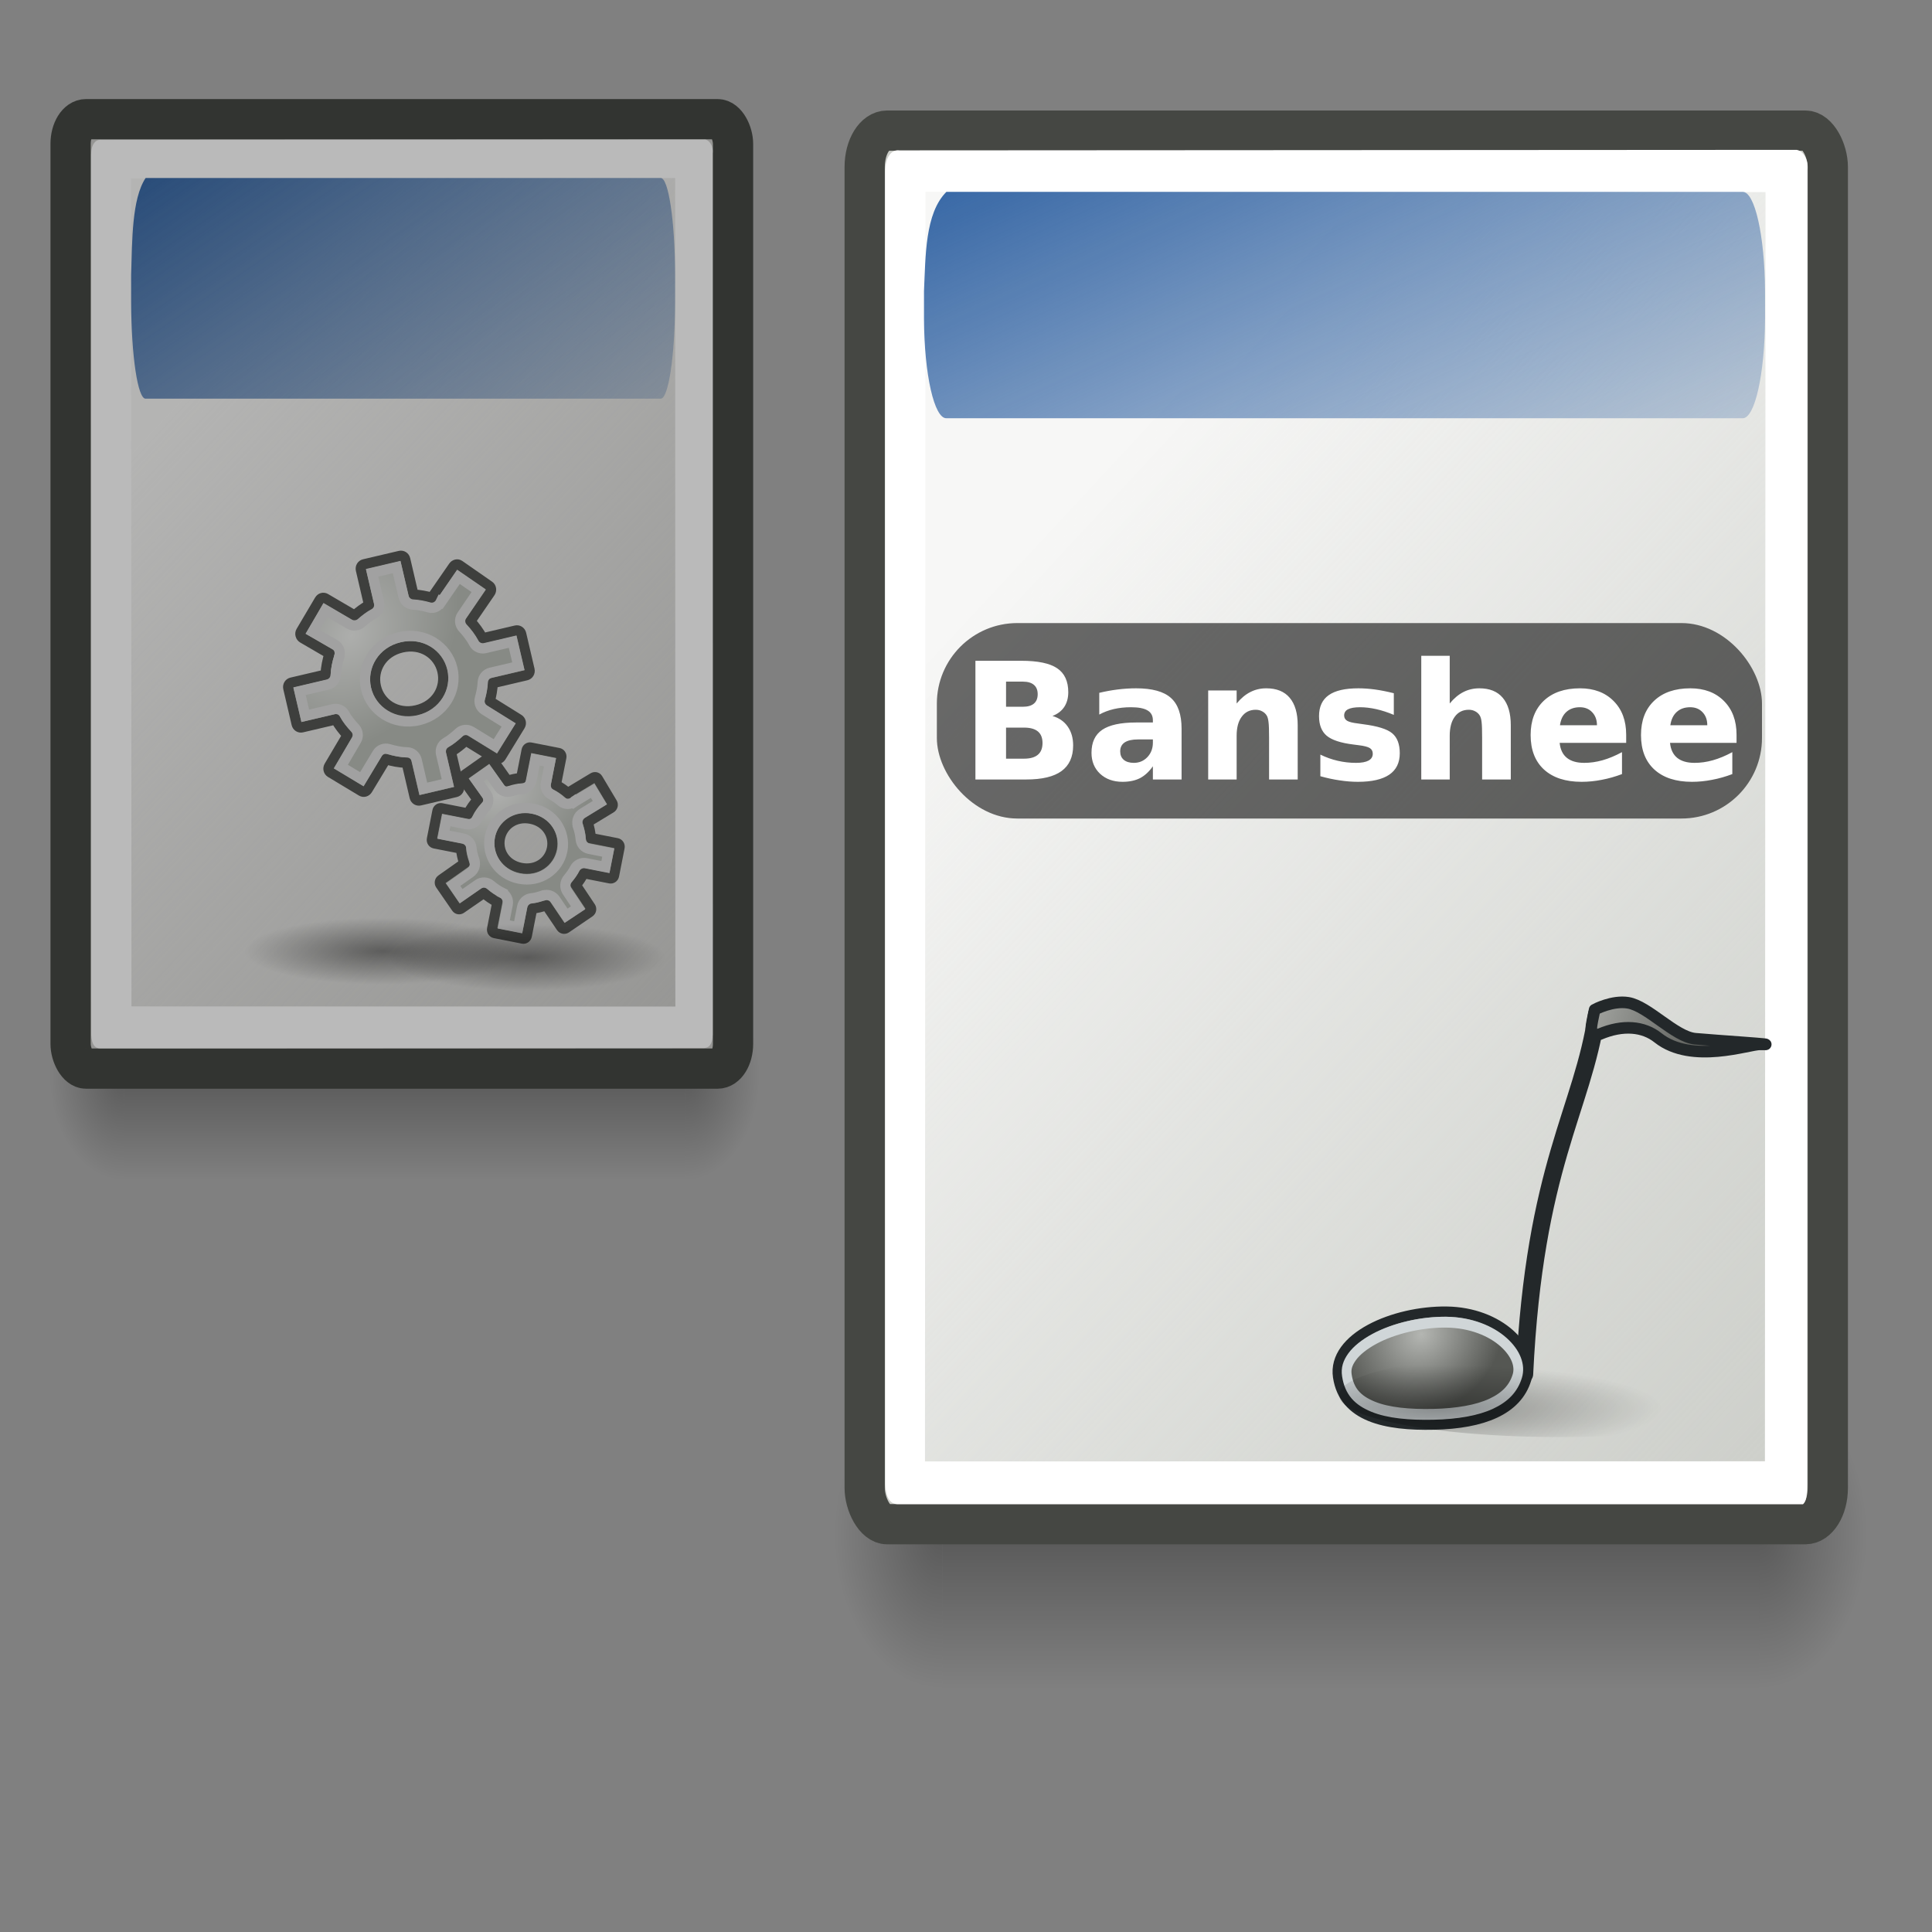 <?xml version="1.0" encoding="UTF-8" standalone="no"?>
<!-- Created with Inkscape (http://www.inkscape.org/) -->
<svg
   xmlns:dc="http://purl.org/dc/elements/1.1/"
   xmlns:cc="http://web.resource.org/cc/"
   xmlns:rdf="http://www.w3.org/1999/02/22-rdf-syntax-ns#"
   xmlns:svg="http://www.w3.org/2000/svg"
   xmlns="http://www.w3.org/2000/svg"
   xmlns:xlink="http://www.w3.org/1999/xlink"
   xmlns:sodipodi="http://sodipodi.sourceforge.net/DTD/sodipodi-0.dtd"
   xmlns:inkscape="http://www.inkscape.org/namespaces/inkscape"
   sodipodi:docname="plugin-scaleaddon.svg"
   sodipodi:docbase="/home/patrick/Projects/Beryl/svn/beryl/trunk/beryl-settings/images"
   inkscape:version="0.45+devel"
   sodipodi:version="0.32"
   id="svg7631"
   height="48px"
   width="48px"
   inkscape:output_extension="org.inkscape.output.svg.inkscape">
  <rect width="100%" height="100%" fill="#808080" stroke="none"/>
  <sodipodi:namedview
     inkscape:guide-bbox="true"
     showguides="true"
     fill="#555753"
     inkscape:window-y="44"
     inkscape:window-x="203"
     inkscape:window-height="731"
     inkscape:window-width="906"
     inkscape:showpageshadow="false"
     inkscape:document-units="px"
     inkscape:grid-bbox="true"
     showgrid="false"
     inkscape:current-layer="layer1"
     inkscape:cy="29.427782"
     inkscape:cx="31.555891"
     inkscape:zoom="1"
     inkscape:pageshadow="2"
     inkscape:pageopacity="0.0"
     borderopacity="0.204"
     bordercolor="#666666"
     pagecolor="#ffffff"
     id="base" />
  <defs
     id="defs3">
    <linearGradient
       inkscape:collect="always"
       id="linearGradient5572">
      <stop
         offset="0"
         id="stop5574"
         style="stop-color:#000000;stop-opacity:1;" />
      <stop
         offset="1"
         id="stop5576"
         style="stop-color:#000000;stop-opacity:0;" />
    </linearGradient>
    <radialGradient
       id="radialGradient54733"
       gradientTransform="matrix(-1.958,-9.2540676e-8,-1.2888861e-7,1.457,110.018,62.738)"
       r="2.172"
       cy="-12.203"
       gradientUnits="userSpaceOnUse"
       xlink:href="#linearGradient51765"
       cx="51.438"
       fy="-12.203"
       fx="51.438" />
    <radialGradient
       id="radialGradient54731"
       gradientTransform="matrix(1.958,-8.146468e-7,6.6614241e-7,1.457,-59.018,62.738)"
       r="2.172"
       cy="-12.203"
       gradientUnits="userSpaceOnUse"
       xlink:href="#linearGradient51765"
       cx="51.438"
       fy="-12.203"
       fx="51.438" />
    <linearGradient
       id="linearGradient54729"
       y2="-5.563"
       x2="32.085"
       gradientTransform="matrix(0.979,0,0,0.715,-8.501,52.113)"
       y1="-14.402"
       gradientUnits="userSpaceOnUse"
       xlink:href="#linearGradient47870"
       x1="32.085" />
    <linearGradient
       id="linearGradient13816">
      <stop
         offset="0"
         id="stop13818"
         style="stop-color:#f7f7f6;stop-opacity:1" />
      <stop
         offset="1"
         id="stop13820"
         style="stop-color:#eff0ee;stop-opacity:0" />
    </linearGradient>
    <linearGradient
       id="linearGradient47870">
      <stop
         offset="0"
         id="stop47872"
         style="stop-color:#000000;stop-opacity:0" />
      <stop
         offset="0.5"
         id="stop47878"
         style="stop-color:#000000;stop-opacity:1" />
      <stop
         offset="1"
         id="stop47874"
         style="stop-color:#000000;stop-opacity:0" />
    </linearGradient>
    <linearGradient
       id="linearGradient51765">
      <stop
         offset="0"
         id="stop51767"
         style="stop-color:#000000;stop-opacity:1" />
      <stop
         offset="1"
         id="stop51769"
         style="stop-color:#000000;stop-opacity:0" />
    </linearGradient>
    <linearGradient
       id="linearGradient12914">
      <stop
         offset="0"
         id="stop12916"
         style="stop-color:#3465a4;stop-opacity:1" />
      <stop
         offset="1"
         id="stop12918"
         style="stop-color:#3465a4;stop-opacity:0" />
    </linearGradient>
    <linearGradient
       inkscape:collect="always"
       id="linearGradient2374"
       x1="32.085"
       y1="-14.402"
       gradientTransform="matrix(0.979,0,0,0.715,-8.501,52.113)"
       x2="32.085"
       gradientUnits="userSpaceOnUse"
       xlink:href="#linearGradient47870"
       y2="-5.563" />
    <radialGradient
       inkscape:collect="always"
       id="radialGradient2376"
       r="2.172"
       gradientTransform="matrix(1.958,-8.146468e-7,6.6614241e-7,1.457,-59.018,62.738)"
       cx="51.438"
       cy="-12.203"
       gradientUnits="userSpaceOnUse"
       xlink:href="#linearGradient51765"
       fy="-12.203"
       fx="51.438" />
    <radialGradient
       inkscape:collect="always"
       id="radialGradient2378"
       r="2.172"
       gradientTransform="matrix(-1.958,-9.2540676e-8,-1.2888861e-7,1.457,110.018,62.738)"
       cx="51.438"
       cy="-12.203"
       gradientUnits="userSpaceOnUse"
       xlink:href="#linearGradient51765"
       fy="-12.203"
       fx="51.438" />
    <linearGradient
       inkscape:collect="always"
       id="linearGradient2385"
       x1="12.839"
       y1="1.432"
       gradientTransform="matrix(0.54,0,0,0.69,20.238,1.501)"
       x2="22.453"
       gradientUnits="userSpaceOnUse"
       xlink:href="#linearGradient12914"
       y2="28.53" />
    <linearGradient
       inkscape:collect="always"
       id="linearGradient2389"
       x1="28.28"
       y1="15.029"
       gradientTransform="matrix(0.624,0,0,1.521,18.932,-21.363)"
       x2="38.88"
       gradientUnits="userSpaceOnUse"
       xlink:href="#linearGradient13816"
       y2="39.041" />
    <linearGradient
       inkscape:collect="always"
       id="linearGradient2397"
       x1="12.839"
       y1="1.432"
       gradientTransform="matrix(0.349,0,0,0.673,1.5,1.238)"
       x2="22.453"
       gradientUnits="userSpaceOnUse"
       xlink:href="#linearGradient12914"
       y2="28.53" />
    <linearGradient
       inkscape:collect="always"
       id="linearGradient2401"
       x1="28.28"
       y1="15.029"
       gradientTransform="matrix(0.429,0,0,1.036,-1.2709648e-3,-13.804)"
       x2="38.88"
       gradientUnits="userSpaceOnUse"
       xlink:href="#linearGradient13816"
       y2="39.041" />
    <linearGradient
       id="linearGradient8440">
      <stop
         offset="0"
         id="stop8442"
         style="stop-color:#edeeec;stop-opacity:1;" />
      <stop
         offset="1"
         id="stop8444"
         style="stop-color:#babdb6;stop-opacity:1;" />
    </linearGradient>
    <linearGradient
       id="linearGradient11931">
      <stop
         offset="0"
         id="stop11933"
         style="stop-color:#b4b6b2;stop-opacity:1;" />
      <stop
         offset="1"
         id="stop11935"
         style="stop-color:#555753;stop-opacity:1;" />
    </linearGradient>
    <linearGradient
       id="linearGradient16809">
      <stop
         offset="0"
         id="stop16811"
         style="stop-color:#9ea09c;stop-opacity:1;" />
      <stop
         offset="1"
         id="stop16813"
         style="stop-color:#555753;stop-opacity:1;" />
    </linearGradient>
    <linearGradient
       inkscape:collect="always"
       id="linearGradient17794">
      <stop
         offset="0"
         id="stop17796"
         style="stop-color:#000000;stop-opacity:1;" />
      <stop
         offset="1"
         id="stop17798"
         style="stop-color:#000000;stop-opacity:0;" />
    </linearGradient>
    <radialGradient
       inkscape:collect="always"
       id="radialGradient5592"
       r="9.565"
       gradientTransform="matrix(-0.621,0.224,-0.168,-0.581,-15.262,58.912)"
       cx="-54.678"
       cy="22.291"
       gradientUnits="userSpaceOnUse"
       xlink:href="#linearGradient11931"
       fy="22.291"
       fx="-54.678" />
    <linearGradient
       inkscape:collect="always"
       id="linearGradient5594"
       x1="28.255"
       y1="9.274"
       x2="37.115"
       gradientUnits="userSpaceOnUse"
       xlink:href="#linearGradient16809"
       y2="12.056" />
    <radialGradient
       inkscape:collect="always"
       id="radialGradient5596"
       r="15.063"
       gradientTransform="matrix(1,0,0,0.365,0,-5.872)"
       cx="6.557"
       cy="-4.629"
       gradientUnits="userSpaceOnUse"
       xlink:href="#linearGradient17794"
       fy="-4.629"
       fx="6.557" />
    <radialGradient
       inkscape:collect="always"
       id="radialGradient5607"
       r="14.75"
       gradientTransform="matrix(0.513,0.375,-0.503,0.651,-11.644,-16.194)"
       cx="56.704"
       cy="10.241"
       gradientUnits="userSpaceOnUse"
       xlink:href="#linearGradient8440"
       fy="10.241"
       fx="56.704" />
    <radialGradient
       inkscape:collect="always"
       id="radialGradient5609"
       r="14.75"
       gradientTransform="matrix(0.24,0.425,-0.571,0.306,19.11,-0.338)"
       cx="56.704"
       cy="10.241"
       gradientUnits="userSpaceOnUse"
       xlink:href="#linearGradient8440"
       fy="10.241"
       fx="56.704" />
    <radialGradient
       inkscape:collect="always"
       id="radialGradient5611"
       r="2.594"
       gradientTransform="matrix(1,0,0,0.169,0,19.952)"
       cx="10.031"
       cy="24"
       gradientUnits="userSpaceOnUse"
       xlink:href="#linearGradient5572"
       fy="24"
       fx="10.031" />
    <radialGradient
       inkscape:collect="always"
       id="radialGradient5613"
       r="2.594"
       gradientTransform="matrix(1,0,0,0.169,0,19.952)"
       cx="10.031"
       cy="24"
       gradientUnits="userSpaceOnUse"
       xlink:href="#linearGradient5572"
       fy="24"
       fx="10.031" />
    <linearGradient
       inkscape:collect="always"
       id="linearGradient2401-865"
       y2="39.041"
       y1="15.029"
       gradientTransform="matrix(0.429,0,0,1.036,-1.2709648e-3,-13.804)"
       x2="38.88"
       gradientUnits="userSpaceOnUse"
       xlink:href="#linearGradient13816-920"
       x1="28.28" />
    <linearGradient
       id="linearGradient13816-920">
      <stop
         offset="0"
         id="stop2298"
         style="stop-color:#dededd;stop-opacity:1" />
      <stop
         offset="1"
         id="stop2300"
         style="stop-color:#d7d8d6;stop-opacity:0" />
    </linearGradient>
    <linearGradient
       id="linearGradient54729-544"
       x1="32.085"
       y1="-14.402"
       gradientTransform="matrix(0.979,0,0,0.715,-8.501,52.113)"
       x2="32.085"
       gradientUnits="userSpaceOnUse"
       xlink:href="#linearGradient47870-250"
       y2="-5.563" />
    <linearGradient
       id="linearGradient47870-250">
      <stop
         offset="0"
         id="stop2304"
         style="stop-color:#000000;stop-opacity:0" />
      <stop
         offset="0.5"
         id="stop2306"
         style="stop-color:#000000;stop-opacity:1" />
      <stop
         offset="1"
         id="stop2308"
         style="stop-color:#000000;stop-opacity:0" />
    </linearGradient>
    <radialGradient
       id="radialGradient54731-798"
       r="2.172"
       gradientTransform="matrix(1.958,-8.146468e-7,6.6614241e-7,1.457,-59.018,62.738)"
       cx="51.438"
       cy="-12.203"
       gradientUnits="userSpaceOnUse"
       xlink:href="#linearGradient51765-516"
       fy="-12.203"
       fx="51.438" />
    <linearGradient
       id="linearGradient51765-516">
      <stop
         offset="0"
         id="stop2312"
         style="stop-color:#000000;stop-opacity:1" />
      <stop
         offset="1"
         id="stop2314"
         style="stop-color:#000000;stop-opacity:0" />
    </linearGradient>
    <radialGradient
       id="radialGradient54733-835"
       r="2.172"
       gradientTransform="matrix(-1.958,-9.2540676e-8,-1.2888861e-7,1.457,110.018,62.738)"
       cx="51.438"
       cy="-12.203"
       gradientUnits="userSpaceOnUse"
       xlink:href="#linearGradient51765-367"
       fy="-12.203"
       fx="51.438" />
    <linearGradient
       id="linearGradient51765-367">
      <stop
         offset="0"
         id="stop2318"
         style="stop-color:#000000;stop-opacity:1" />
      <stop
         offset="1"
         id="stop2320"
         style="stop-color:#000000;stop-opacity:0" />
    </linearGradient>
    <radialGradient
       inkscape:collect="always"
       id="radialGradient5607-19"
       r="14.75"
       gradientTransform="matrix(0.513,0.375,-0.503,0.651,-11.644,-16.194)"
       cx="56.704"
       cy="10.241"
       gradientUnits="userSpaceOnUse"
       xlink:href="#linearGradient8440-769"
       fy="10.241"
       fx="56.704" />
    <linearGradient
       id="linearGradient8440-769">
      <stop
         offset="0"
         id="stop2324"
         style="stop-color:#d5d6d4;stop-opacity:1;" />
      <stop
         offset="1"
         id="stop2326"
         style="stop-color:#a7aaa4;stop-opacity:1;" />
    </linearGradient>
    <radialGradient
       inkscape:collect="always"
       id="radialGradient5609-194"
       r="14.75"
       gradientTransform="matrix(0.24,0.425,-0.571,0.306,19.11,-0.338)"
       cx="56.704"
       cy="10.241"
       gradientUnits="userSpaceOnUse"
       xlink:href="#linearGradient8440-541"
       fy="10.241"
       fx="56.704" />
    <linearGradient
       id="linearGradient8440-541">
      <stop
         offset="0"
         id="stop2330"
         style="stop-color:#d5d6d4;stop-opacity:1;" />
      <stop
         offset="1"
         id="stop2332"
         style="stop-color:#a7aaa4;stop-opacity:1;" />
    </linearGradient>
    <radialGradient
       inkscape:collect="always"
       id="radialGradient5611-836"
       r="2.594"
       gradientTransform="matrix(1,0,0,0.169,0,19.952)"
       cx="10.031"
       cy="24"
       gradientUnits="userSpaceOnUse"
       xlink:href="#linearGradient5572-471"
       fy="24"
       fx="10.031" />
    <linearGradient
       inkscape:collect="always"
       id="linearGradient5572-471">
      <stop
         offset="0"
         id="stop2336"
         style="stop-color:#000000;stop-opacity:1;" />
      <stop
         offset="1"
         id="stop2338"
         style="stop-color:#000000;stop-opacity:0;" />
    </linearGradient>
    <radialGradient
       inkscape:collect="always"
       id="radialGradient5613-684"
       r="2.594"
       gradientTransform="matrix(1,0,0,0.169,0,19.952)"
       cx="10.031"
       cy="24"
       gradientUnits="userSpaceOnUse"
       xlink:href="#linearGradient5572-350"
       fy="24"
       fx="10.031" />
    <linearGradient
       inkscape:collect="always"
       id="linearGradient5572-350">
      <stop
         offset="0"
         id="stop2342"
         style="stop-color:#000000;stop-opacity:1;" />
      <stop
         offset="1"
         id="stop2344"
         style="stop-color:#000000;stop-opacity:0;" />
    </linearGradient>
    <linearGradient
       inkscape:collect="always"
       id="linearGradient2397-902"
       y2="28.53"
       y1="1.432"
       gradientTransform="matrix(0.349,0,0,0.673,1.5,1.238)"
       x2="22.453"
       gradientUnits="userSpaceOnUse"
       xlink:href="#linearGradient12914-62"
       x1="12.839" />
    <linearGradient
       id="linearGradient12914-62">
      <stop
         offset="0"
         id="stop2348"
         style="stop-color:#2f5b94;stop-opacity:1" />
      <stop
         offset="1"
         id="stop2350"
         style="stop-color:#2f5b94;stop-opacity:0" />
    </linearGradient>
    <linearGradient
       id="linearGradient54729-544-734"
       y2="-5.563"
       y1="-14.402"
       gradientTransform="matrix(0.979,0,0,0.715,-8.501,52.113)"
       x2="32.085"
       gradientUnits="userSpaceOnUse"
       xlink:href="#linearGradient47870-250-147"
       x1="32.085" />
    <linearGradient
       id="linearGradient47870-250-147">
      <stop
         offset="0"
         id="stop2607"
         style="stop-color:#000000;stop-opacity:0" />
      <stop
         offset="0.5"
         id="stop2609"
         style="stop-color:#000000;stop-opacity:1" />
      <stop
         offset="1"
         id="stop2611"
         style="stop-color:#000000;stop-opacity:0" />
    </linearGradient>
    <radialGradient
       id="radialGradient54731-798-818"
       r="2.172"
       gradientTransform="matrix(1.958,-8.146468e-7,6.6614241e-7,1.457,-59.018,62.738)"
       cx="51.438"
       cy="-12.203"
       gradientUnits="userSpaceOnUse"
       xlink:href="#linearGradient51765-516-183"
       fy="-12.203"
       fx="51.438" />
    <linearGradient
       id="linearGradient51765-516-183">
      <stop
         offset="0"
         id="stop2615"
         style="stop-color:#000000;stop-opacity:1" />
      <stop
         offset="1"
         id="stop2617"
         style="stop-color:#000000;stop-opacity:0" />
    </linearGradient>
    <radialGradient
       id="radialGradient54733-835-634"
       r="2.172"
       gradientTransform="matrix(-1.958,-9.2540676e-8,-1.2888861e-7,1.457,110.018,62.738)"
       cx="51.438"
       cy="-12.203"
       gradientUnits="userSpaceOnUse"
       xlink:href="#linearGradient51765-367-806"
       fy="-12.203"
       fx="51.438" />
    <linearGradient
       id="linearGradient51765-367-806">
      <stop
         offset="0"
         id="stop2621"
         style="stop-color:#000000;stop-opacity:1" />
      <stop
         offset="1"
         id="stop2623"
         style="stop-color:#000000;stop-opacity:0" />
    </linearGradient>
    <linearGradient
       inkscape:collect="always"
       id="linearGradient2401-865-199"
       x1="28.28"
       y1="15.029"
       gradientTransform="matrix(0.429,0,0,1.036,-1.2709648e-3,-13.804)"
       x2="38.88"
       gradientUnits="userSpaceOnUse"
       xlink:href="#linearGradient13816-920-702"
       y2="39.041" />
    <linearGradient
       id="linearGradient13816-920-702">
      <stop
         offset="0"
         id="stop2627"
         style="stop-color:#c8c8c7;stop-opacity:1" />
      <stop
         offset="1"
         id="stop2629"
         style="stop-color:#c2c2c1;stop-opacity:0" />
    </linearGradient>
    <linearGradient
       inkscape:collect="always"
       id="linearGradient2397-902-579"
       x1="12.839"
       y1="1.432"
       gradientTransform="matrix(0.349,0,0,0.673,1.5,1.238)"
       x2="22.453"
       gradientUnits="userSpaceOnUse"
       xlink:href="#linearGradient12914-62-402"
       y2="28.53" />
    <linearGradient
       id="linearGradient12914-62-402">
      <stop
         offset="0"
         id="stop2633"
         style="stop-color:#2a5285;stop-opacity:1" />
      <stop
         offset="1"
         id="stop2635"
         style="stop-color:#2a5285;stop-opacity:0" />
    </linearGradient>
    <radialGradient
       inkscape:collect="always"
       id="radialGradient5607-19-145"
       r="14.75"
       gradientTransform="matrix(0.513,0.375,-0.503,0.651,-11.644,-16.194)"
       cx="56.704"
       cy="10.241"
       gradientUnits="userSpaceOnUse"
       xlink:href="#linearGradient8440-769-549"
       fy="10.241"
       fx="56.704" />
    <linearGradient
       id="linearGradient8440-769-549">
      <stop
         offset="0"
         id="stop2639"
         style="stop-color:#c0c1bf;stop-opacity:1;" />
      <stop
         offset="1"
         id="stop2641"
         style="stop-color:#969994;stop-opacity:1;" />
    </linearGradient>
    <radialGradient
       inkscape:collect="always"
       id="radialGradient5609-194-263"
       r="14.75"
       gradientTransform="matrix(0.24,0.425,-0.571,0.306,19.11,-0.338)"
       cx="56.704"
       cy="10.241"
       gradientUnits="userSpaceOnUse"
       xlink:href="#linearGradient8440-541-153"
       fy="10.241"
       fx="56.704" />
    <linearGradient
       id="linearGradient8440-541-153">
      <stop
         offset="0"
         id="stop2645"
         style="stop-color:#c0c1bf;stop-opacity:1;" />
      <stop
         offset="1"
         id="stop2647"
         style="stop-color:#969994;stop-opacity:1;" />
    </linearGradient>
    <radialGradient
       inkscape:collect="always"
       id="radialGradient5611-836-88"
       r="2.594"
       gradientTransform="matrix(1,0,0,0.169,0,19.952)"
       cx="10.031"
       cy="24"
       gradientUnits="userSpaceOnUse"
       xlink:href="#linearGradient5572-471-119"
       fy="24"
       fx="10.031" />
    <linearGradient
       inkscape:collect="always"
       id="linearGradient5572-471-119">
      <stop
         offset="0"
         id="stop2651"
         style="stop-color:#000000;stop-opacity:1;" />
      <stop
         offset="1"
         id="stop2653"
         style="stop-color:#000000;stop-opacity:0;" />
    </linearGradient>
    <radialGradient
       inkscape:collect="always"
       id="radialGradient5613-684-814"
       r="2.594"
       gradientTransform="matrix(1,0,0,0.169,0,19.952)"
       cx="10.031"
       cy="24"
       gradientUnits="userSpaceOnUse"
       xlink:href="#linearGradient5572-350-387"
       fy="24"
       fx="10.031" />
    <linearGradient
       inkscape:collect="always"
       id="linearGradient5572-350-387">
      <stop
         offset="0"
         id="stop2657"
         style="stop-color:#000000;stop-opacity:1;" />
      <stop
         offset="1"
         id="stop2659"
         style="stop-color:#000000;stop-opacity:0;" />
    </linearGradient>
    <linearGradient
       id="linearGradient54729-544-734-0"
       x1="32.085"
       y1="-14.402"
       gradientTransform="matrix(0.979,0,0,0.715,-8.501,52.113)"
       x2="32.085"
       gradientUnits="userSpaceOnUse"
       xlink:href="#linearGradient47870-250-147-941"
       y2="-5.563" />
    <linearGradient
       id="linearGradient47870-250-147-941">
      <stop
         offset="0"
         id="stop2973"
         style="stop-color:#000000;stop-opacity:0" />
      <stop
         offset="0.5"
         id="stop2975"
         style="stop-color:#000000;stop-opacity:1" />
      <stop
         offset="1"
         id="stop2977"
         style="stop-color:#000000;stop-opacity:0" />
    </linearGradient>
    <radialGradient
       id="radialGradient54731-798-818-707"
       r="2.172"
       gradientTransform="matrix(1.958,-8.146468e-7,6.6614241e-7,1.457,-59.018,62.738)"
       cx="51.438"
       cy="-12.203"
       gradientUnits="userSpaceOnUse"
       xlink:href="#linearGradient51765-516-183-833"
       fy="-12.203"
       fx="51.438" />
    <linearGradient
       id="linearGradient51765-516-183-833">
      <stop
         offset="0"
         id="stop2981"
         style="stop-color:#000000;stop-opacity:1" />
      <stop
         offset="1"
         id="stop2983"
         style="stop-color:#000000;stop-opacity:0" />
    </linearGradient>
    <radialGradient
       id="radialGradient54733-835-634-659"
       r="2.172"
       gradientTransform="matrix(-1.958,-9.2540676e-8,-1.2888861e-7,1.457,110.018,62.738)"
       cx="51.438"
       cy="-12.203"
       gradientUnits="userSpaceOnUse"
       xlink:href="#linearGradient51765-367-806-272"
       fy="-12.203"
       fx="51.438" />
    <linearGradient
       id="linearGradient51765-367-806-272">
      <stop
         offset="0"
         id="stop2987"
         style="stop-color:#000000;stop-opacity:1" />
      <stop
         offset="1"
         id="stop2989"
         style="stop-color:#000000;stop-opacity:0" />
    </linearGradient>
    <linearGradient
       inkscape:collect="always"
       id="linearGradient2401-865-199-338"
       y2="39.041"
       y1="15.029"
       gradientTransform="matrix(0.429,0,0,1.036,-1.2709648e-3,-13.804)"
       x2="38.88"
       gradientUnits="userSpaceOnUse"
       xlink:href="#linearGradient13816-920-702-605"
       x1="28.28" />
    <linearGradient
       id="linearGradient13816-920-702-605">
      <stop
         offset="0"
         id="stop2993"
         style="stop-color:#b4b4b3;stop-opacity:1" />
      <stop
         offset="1"
         id="stop2995"
         style="stop-color:#afafae;stop-opacity:0" />
    </linearGradient>
    <linearGradient
       inkscape:collect="always"
       id="linearGradient2397-902-579-219"
       y2="28.53"
       y1="1.432"
       gradientTransform="matrix(0.349,0,0,0.673,1.5,1.238)"
       x2="22.453"
       gradientUnits="userSpaceOnUse"
       xlink:href="#linearGradient12914-62-402-404"
       x1="12.839" />
    <linearGradient
       id="linearGradient12914-62-402-404">
      <stop
         offset="0"
         id="stop2999"
         style="stop-color:#264a78;stop-opacity:1" />
      <stop
         offset="1"
         id="stop3001"
         style="stop-color:#264a78;stop-opacity:0" />
    </linearGradient>
    <radialGradient
       inkscape:collect="always"
       id="radialGradient5607-19-145-191"
       r="14.75"
       gradientTransform="matrix(0.513,0.375,-0.503,0.651,-11.644,-16.194)"
       cx="56.704"
       cy="10.241"
       gradientUnits="userSpaceOnUse"
       xlink:href="#linearGradient8440-769-549-830"
       fy="10.241"
       fx="56.704" />
    <linearGradient
       id="linearGradient8440-769-549-830">
      <stop
         offset="0"
         id="stop3005"
         style="stop-color:#adaeac;stop-opacity:1;" />
      <stop
         offset="1"
         id="stop3007"
         style="stop-color:#878a85;stop-opacity:1;" />
    </linearGradient>
    <radialGradient
       inkscape:collect="always"
       id="radialGradient5609-194-263-145"
       r="14.75"
       gradientTransform="matrix(0.24,0.425,-0.571,0.306,19.11,-0.338)"
       cx="56.704"
       cy="10.241"
       gradientUnits="userSpaceOnUse"
       xlink:href="#linearGradient8440-541-153-420"
       fy="10.241"
       fx="56.704" />
    <linearGradient
       id="linearGradient8440-541-153-420">
      <stop
         offset="0"
         id="stop3011"
         style="stop-color:#adaeac;stop-opacity:1;" />
      <stop
         offset="1"
         id="stop3013"
         style="stop-color:#878a85;stop-opacity:1;" />
    </linearGradient>
    <radialGradient
       inkscape:collect="always"
       id="radialGradient5611-836-88-844"
       r="2.594"
       gradientTransform="matrix(1,0,0,0.169,0,19.952)"
       cx="10.031"
       cy="24"
       gradientUnits="userSpaceOnUse"
       xlink:href="#linearGradient5572-471-119-684"
       fy="24"
       fx="10.031" />
    <linearGradient
       inkscape:collect="always"
       id="linearGradient5572-471-119-684">
      <stop
         offset="0"
         id="stop3017"
         style="stop-color:#000000;stop-opacity:1;" />
      <stop
         offset="1"
         id="stop3019"
         style="stop-color:#000000;stop-opacity:0;" />
    </linearGradient>
    <radialGradient
       inkscape:collect="always"
       id="radialGradient5613-684-814-169"
       r="2.594"
       gradientTransform="matrix(1,0,0,0.169,0,19.952)"
       cx="10.031"
       cy="24"
       gradientUnits="userSpaceOnUse"
       xlink:href="#linearGradient5572-350-387-786"
       fy="24"
       fx="10.031" />
    <linearGradient
       inkscape:collect="always"
       id="linearGradient5572-350-387-786">
      <stop
         offset="0"
         id="stop3023"
         style="stop-color:#000000;stop-opacity:1;" />
      <stop
         offset="1"
         id="stop3025"
         style="stop-color:#000000;stop-opacity:0;" />
    </linearGradient>
  </defs>
  <g
     inkscape:groupmode="layer"
     id="layer1"
     inkscape:label="Layer 1">
    <g
       id="g2358"
       transform="matrix(0.627,0,0,1.207,17.569,-16.139)">
      <rect
         id="rect2360"
         x="9.322"
         y="41.809"
         width="32.357"
         height="6.323"
         style="opacity:0.3;fill:url(#linearGradient2374);fill-opacity:1;fill-rule:evenodd;stroke:none;stroke-width:1.024;stroke-linecap:butt;stroke-linejoin:miter;stroke-miterlimit:4;stroke-dasharray:none;stroke-dashoffset:0;stroke-opacity:1" />
      <path
         id="path2362"
         d="M 41.678,41.8 L 41.678,48.127 C 44.022,48.103 45.93,46.705 45.93,44.974 C 45.93,43.243 44.022,41.824 41.678,41.8 z"
         style="opacity:0.3;fill:url(#radialGradient2376);fill-opacity:1;fill-rule:evenodd;stroke:none;stroke-width:1.024;stroke-linecap:butt;stroke-linejoin:miter;stroke-miterlimit:4;stroke-dasharray:none;stroke-dashoffset:0;stroke-opacity:1" />
      <path
         id="path2364"
         d="M 9.322,41.8 L 9.322,48.127 C 6.978,48.103 5.07,46.705 5.07,44.974 C 5.07,43.243 6.978,41.824 9.322,41.8 z"
         style="opacity:0.3;fill:url(#radialGradient2378);fill-opacity:1;fill-rule:evenodd;stroke:none;stroke-width:1.024;stroke-linecap:butt;stroke-linejoin:miter;stroke-miterlimit:4;stroke-dasharray:none;stroke-dashoffset:0;stroke-opacity:1" />
    </g>
    <rect
       id="rect2366"
       x="21.483"
       y="3.245"
       width="23.928"
       height="34.623"
       ry="0.902"
       rx="0.557"
       style="fill:#cdcfca;fill-opacity:1;fill-rule:evenodd;stroke:#454743;stroke-width:1;stroke-linecap:butt;stroke-linejoin:miter;stroke-miterlimit:4;stroke-dasharray:none;stroke-dashoffset:0;stroke-opacity:1" />
    <rect
       id="rect2368"
       x="22.282"
       y="4.499"
       width="22.351"
       height="32.078"
       ry="0"
       style="fill:url(#linearGradient2389);fill-opacity:1;fill-rule:evenodd;stroke:none;stroke-width:1.3;stroke-linecap:butt;stroke-linejoin:round;stroke-miterlimit:4;stroke-dasharray:none;stroke-dashoffset:0;stroke-opacity:1" />
    <path
       id="path2370"
       d="M 21.991,4.273 L 21.994,36.878 C 22.013,37.253 22.138,37.374 22.316,37.371 L 44.791,37.371 C 44.876,37.291 44.891,37.209 44.897,36.867 L 44.905,4.227 C 44.94,3.915 44.751,3.712 44.607,3.723 L 22.345,3.736 C 22.162,3.71 21.992,3.882 21.991,4.273 z M 22.992,4.764 L 43.864,4.772 L 43.849,36.305 L 22.981,36.309 L 22.992,4.764 z"
       style="fill:#ffffff;fill-opacity:1;fill-rule:evenodd;stroke:none;stroke-width:1;stroke-linecap:butt;stroke-linejoin:miter;stroke-miterlimit:4;stroke-dashoffset:0;stroke-opacity:1"
       sodipodi:nodetypes="cccccccccccccc" />
    <path
       id="path2372"
       d="M 22.956,7.232 L 22.956,7.926 C 22.963,9.303 23.211,10.4 23.513,10.391 L 43.295,10.391 C 43.597,10.4 43.844,9.303 43.852,7.926 L 43.852,7.232 C 43.844,5.855 43.597,4.758 43.295,4.767 L 23.513,4.767 C 22.979,5.299 22.997,6.368 22.956,7.232 z"
       style="fill:url(#linearGradient2385);fill-opacity:1;fill-rule:evenodd;stroke:none;stroke-width:2.049;stroke-linecap:round;stroke-linejoin:round;stroke-miterlimit:4;stroke-dasharray:none;stroke-dashoffset:0;stroke-opacity:1" />
    <g
       transform="translate(1.679,1.061)"
       id="g5584">
      <g
         id="g16817"
         transform="matrix(0.329,0,0,0.329,28.715,21.002)">
        <path
           id="path4160"
           d="M 22.874,37.088 C 22.164,39.417 19.595,40.436 15.92,40.52 C 12.244,40.603 9.12,39.938 8.664,36.92 C 8.215,33.949 12.89,31.937 16.86,31.988 C 20.829,32.04 23.58,34.771 22.874,37.088 z"
           style="fill:url(#radialGradient5592);fill-opacity:1;fill-rule:evenodd;stroke:#23282a;stroke-width:0.775;stroke-linecap:butt;stroke-linejoin:miter;stroke-miterlimit:4;stroke-dashoffset:0;stroke-opacity:1"
           sodipodi:nodetypes="czzzz" />
        <path
           id="path6102"
           d="M 28.198,9.524 C 27.106,16.865 23.502,20.919 22.74,36.709"
           style="fill:none;fill-rule:evenodd;stroke:#23282a;stroke-width:1.313;stroke-linecap:round;stroke-linejoin:round;stroke-miterlimit:4;stroke-dasharray:none;stroke-opacity:1"
           sodipodi:nodetypes="cc" />
        <path
           d="M 28.039,9.187 C 28.084,9.157 29.383,8.476 30.558,8.665 C 32.064,8.906 34.088,11.234 35.63,11.38 C 37.018,11.511 42.527,11.864 40.526,11.806 C 39.711,11.782 35.374,13.341 32.821,11.308 C 31.736,10.445 30.184,10.284 28.416,11.037 C 27.463,11.286 27.816,10.342 28.039,9.187 z"
           id="path9014"
           style="fill:url(#linearGradient5594);fill-opacity:1;fill-rule:evenodd;stroke:#23282a;stroke-width:0.876;stroke-linejoin:round;stroke-miterlimit:4;stroke-dasharray:none;stroke-opacity:1"
           sodipodi:nodetypes="csssscc" />
        <path
           id="path12910"
           inkscape:radius="-0.89794469"
           transform="matrix(0.789,0,0,0.88,54.695,13.068)"
           inkscape:original="M -47.96875 21.5 C -53.002777 21.441647 -58.944523 23.747403 -58.375 27.125 C -57.796582 30.55535 -53.848759 31.313577 -49.1875 31.21875 C -44.526239 31.123924 -41.243822 29.960252 -40.34375 27.3125 C -39.448764 24.679701 -42.934721 21.558353 -47.96875 21.5 z "
           d="M -47.969,22.406 C -50.345,22.379 -52.996,22.932 -54.875,23.844 C -55.815,24.3 -56.564,24.833 -57,25.375 C -57.436,25.917 -57.597,26.393 -57.5,26.969 C -57.265,28.364 -56.453,29.12 -55,29.656 C -53.547,30.193 -51.496,30.359 -49.219,30.312 C -46.959,30.267 -45.043,29.973 -43.688,29.406 C -42.332,28.839 -41.543,28.078 -41.188,27.031 C -40.889,26.154 -41.298,25.091 -42.5,24.125 C -43.702,23.159 -45.635,22.433 -47.969,22.406 z"
           sodipodi:type="inkscape:offset"
           style="fill:none;fill-opacity:1;fill-rule:evenodd;stroke:#d0d6d8;stroke-width:0.93;stroke-linecap:butt;stroke-linejoin:miter;stroke-miterlimit:4;stroke-dashoffset:0;stroke-opacity:1" />
      </g>
      <path
         id="path16823"
         sodipodi:cx="14.687501"
         sodipodi:cy="-9.2500038"
         transform="matrix(0.369,0,0,0.197,31.641,35.422)"
         d="M 29.5,-9.25 A 14.813,5.25 0 1 1 -0.125,-9.25 A 14.813,5.25 0 1 1 29.5,-9.25 z"
         sodipodi:type="arc"
         style="opacity:0.342;fill:url(#radialGradient5596);fill-opacity:1;fill-rule:evenodd;stroke:none;stroke-width:0.5;stroke-linecap:round;stroke-linejoin:round;stroke-miterlimit:4;stroke-dasharray:none;stroke-dashoffset:0;stroke-opacity:1"
         sodipodi:ry="5.2500005"
         sodipodi:rx="14.812501" />
    </g>
    <g
       id="g2502">
      <g
         transform="matrix(0.431,0,0,0.822,-0.939,-10.245)"
         id="g54724">
        <rect
           id="rect46899"
           x="9.322"
           y="41.809"
           width="32.357"
           height="6.323"
           style="opacity:0.3;fill:url(#linearGradient54729-544-734-0);fill-opacity:1;fill-rule:evenodd;stroke:none;stroke-width:1.024;stroke-linecap:butt;stroke-linejoin:miter;stroke-miterlimit:4;stroke-dasharray:none;stroke-dashoffset:0;stroke-opacity:1" />
        <path
           d="M 41.678,41.8 L 41.678,48.127 C 44.022,48.103 45.93,46.705 45.93,44.974 C 45.93,43.243 44.022,41.824 41.678,41.8 z"
           id="path48849"
           style="opacity:0.3;fill:url(#radialGradient54731-798-818-707);fill-opacity:1;fill-rule:evenodd;stroke:none;stroke-width:1.024;stroke-linecap:butt;stroke-linejoin:miter;stroke-miterlimit:4;stroke-dasharray:none;stroke-dashoffset:0;stroke-opacity:1" />
        <path
           d="M 9.322,41.8 L 9.322,48.127 C 6.978,48.103 5.07,46.705 5.07,44.974 C 5.07,43.243 6.978,41.824 9.322,41.8 z"
           id="path52742"
           style="opacity:0.3;fill:url(#radialGradient54733-835-634-659);fill-opacity:1;fill-rule:evenodd;stroke:none;stroke-width:1.024;stroke-linecap:butt;stroke-linejoin:miter;stroke-miterlimit:4;stroke-dasharray:none;stroke-dashoffset:0;stroke-opacity:1" />
      </g>
      <rect
         id="rect2168"
         x="1.754"
         y="2.961"
         width="16.458"
         height="23.588"
         ry="0.614"
         rx="0.383"
         style="fill:#969694;fill-opacity:1;fill-rule:evenodd;stroke:#323431;stroke-width:1;stroke-linecap:butt;stroke-linejoin:miter;stroke-miterlimit:4;stroke-dasharray:none;stroke-dashoffset:0;stroke-opacity:1" />
      <rect
         id="rect8969"
         x="2.303"
         y="3.815"
         width="15.374"
         height="21.854"
         ry="0"
         style="fill:url(#linearGradient2401-865-199-338);fill-opacity:1;fill-rule:evenodd;stroke:none;stroke-width:1.3;stroke-linecap:butt;stroke-linejoin:round;stroke-miterlimit:4;stroke-dasharray:none;stroke-dashoffset:0;stroke-opacity:1" />
      <path
         sodipodi:nodetypes="cccccccccccccc"
         d="M 2.264,3.843 L 2.266,25.709 C 2.279,25.965 2.365,26.047 2.487,26.046 L 17.488,26.038 C 17.623,26.036 17.702,25.935 17.705,25.702 L 17.703,3.81 C 17.728,3.598 17.598,3.459 17.499,3.467 L 2.508,3.476 C 2.382,3.459 2.265,3.576 2.264,3.843 z M 3.258,4.432 L 16.774,4.423 L 16.779,25.008 L 3.266,25.004 L 3.258,4.432 z"
         style="fill:#bababa;fill-opacity:1;fill-rule:evenodd;stroke:none;stroke-width:1;stroke-linecap:butt;stroke-linejoin:miter;stroke-miterlimit:4;stroke-dashoffset:0;stroke-opacity:1"
         id="path44937" />
      <path
         d="M 3.258,6.825 L 3.258,7.501 C 3.262,8.844 3.423,9.914 3.618,9.905 L 16.413,9.905 C 16.608,9.914 16.769,8.844 16.773,7.501 L 16.773,6.825 C 16.769,5.482 16.608,4.413 16.413,4.422 L 3.618,4.422 C 3.273,4.941 3.285,5.982 3.258,6.825 z"
         id="rect9993"
         style="fill:url(#linearGradient2397-902-579-219);fill-opacity:1;fill-rule:evenodd;stroke:none;stroke-width:2.049;stroke-linecap:round;stroke-linejoin:round;stroke-miterlimit:4;stroke-dasharray:none;stroke-dashoffset:0;stroke-opacity:1" />
      <g
         id="g5598"
         transform="matrix(1.123,0,0,1.123,-1.842,-2.837)">
        <g
           transform="matrix(0.224,0,0,0.231,6.666,13.876)"
           id="g6244">
          <path
             d="M 13.529,4.918 C 13.285,4.974 13.145,5.203 13.201,5.433 L 14.015,8.818 C 13.493,9.095 13.019,9.446 12.579,9.817 L 9.715,8.192 C 9.505,8.073 9.242,8.143 9.115,8.354 L 7.284,11.358 C 7.157,11.568 7.247,11.846 7.457,11.965 L 10.103,13.459 C 9.891,14.11 9.75,14.79 9.713,15.488 L 6.359,16.251 C 6.123,16.304 5.974,16.527 6.031,16.765 L 6.856,20.199 C 6.914,20.437 7.149,20.572 7.385,20.519 L 10.714,19.762 C 11.034,20.324 11.439,20.818 11.878,21.282 L 10.066,24.255 C 9.937,24.465 9.999,24.723 10.207,24.844 L 13.27,26.631 C 13.479,26.752 13.741,26.678 13.87,26.469 L 15.674,23.575 C 16.335,23.761 17.02,23.89 17.723,23.911 L 18.513,27.198 C 18.569,27.427 18.798,27.573 19.042,27.517 L 22.573,26.714 C 22.818,26.658 22.957,26.429 22.902,26.199 L 22.099,22.863 C 22.641,22.561 23.119,22.183 23.568,21.779 L 26.425,23.484 C 26.631,23.607 26.924,23.548 27.055,23.34 L 28.943,20.35 C 29.074,20.142 29.008,19.885 28.801,19.761 L 25.938,18.032 C 26.098,17.469 26.206,16.879 26.236,16.283 L 29.54,15.531 C 29.776,15.478 29.925,15.255 29.868,15.017 L 29.042,11.583 C 28.985,11.345 28.75,11.209 28.513,11.263 L 25.235,12.009 C 24.896,11.408 24.489,10.861 24.017,10.372 L 25.983,7.596 C 26.125,7.395 26.091,7.13 25.892,6.996 L 22.939,5.003 C 22.739,4.869 22.476,4.94 22.333,5.141 L 20.284,8.013 C 20.26,8.047 20.246,8.09 20.232,8.128 C 19.643,7.964 19.026,7.851 18.403,7.82 L 17.589,4.435 C 17.534,4.205 17.304,4.06 17.06,4.115 L 13.529,4.918 z M 17.249,12.868 C 19.22,12.42 20.865,13.524 21.253,15.14 C 21.642,16.755 20.671,18.454 18.7,18.902 C 16.729,19.351 15.085,18.247 14.696,16.631 C 14.308,15.015 15.278,13.316 17.249,12.868 z"
             id="path2212"
             style="fill:url(#radialGradient5607-19-145-191);fill-opacity:1;fill-rule:evenodd;stroke:#3e3f3d;stroke-width:1;stroke-linecap:butt;stroke-linejoin:miter;stroke-miterlimit:4;stroke-dasharray:none;stroke-dashoffset:0;stroke-opacity:1" />
          <path
             id="path3195"
             inkscape:radius="-0.39745662"
             transform="matrix(0.807,-0.184,0.189,0.785,-35.4,14.138)"
             inkscape:original="M 60.375 3.125 L 60.375 7.15625 C 60.371912 7.5194123 60.130326 7.8372886 59.78125 7.9375 C 59.169905 8.1067881 58.559537 8.3768222 57.96875 8.6875 C 57.661279 8.8483892 57.285825 8.7983287 57.03125 8.5625 L 54.34375 6 L 51.71875 8.75 L 54.21875 11.09375 C 54.494859 11.351352 54.559366 11.764199 54.375 12.09375 C 53.971871 12.770414 53.623576 13.494497 53.40625 14.25 C 53.306039 14.599076 52.988162 14.840662 52.625 14.84375 L 48.75 14.84375 L 48.75 18.65625 L 52.59375 18.65625 C 52.956912 18.659338 53.274789 18.900924 53.375 19.25 C 53.567737 19.931631 53.884546 20.572703 54.25 21.21875 C 54.426168 21.533968 54.375412 21.927325 54.125 22.1875 L 51.34375 25.09375 L 54 27.6875 L 56.75 24.875 C 57.007602 24.598891 57.420449 24.534384 57.75 24.71875 C 58.429534 25.100218 59.139208 25.429005 59.875 25.625 C 60.224076 25.725211 60.465662 26.043088 60.46875 26.40625 L 60.46875 30.3125 L 64.28125 30.3125 L 64.28125 26.34375 C 64.280089 25.989098 64.507041 25.673886 64.84375 25.5625 C 65.481753 25.370962 66.108157 25.06554 66.71875 24.71875 C 67.033968 24.542582 67.427325 24.593338 67.6875 24.84375 L 70.375 27.5 L 73.0625 24.84375 L 70.375 22.15625 C 70.109267 21.890864 70.057769 21.478881 70.25 21.15625 C 70.571694 20.565843 70.8464 19.957479 71.03125 19.3125 C 71.131461 18.963424 71.449338 18.721838 71.8125 18.71875 L 75.625 18.71875 L 75.625 14.90625 L 71.84375 14.90625 C 71.480588 14.903162 71.162711 14.661576 71.0625 14.3125 C 70.851959 13.5584 70.53788 12.848827 70.15625 12.1875 C 69.971884 11.857949 70.036391 11.445102 70.3125 11.1875 L 73.21875 8.53125 L 70.71875 5.78125 L 67.71875 8.5 C 67.479528 8.8411617 67.022497 8.9486984 66.65625 8.75 C 66.056217 8.415393 65.434546 8.1264586 64.78125 7.9375 C 64.432174 7.8372886 64.190588 7.5194123 64.1875 7.15625 L 64.1875 3.125 L 60.375 3.125 z M 62.21875 12.125 C 65.060709 12.125 67.09375 14.292516 67.09375 16.78125 C 67.093749 19.269985 65.06071 21.437499 62.21875 21.4375 C 59.376789 21.437501 57.34375 19.269985 57.34375 16.78125 C 57.343748 14.292517 59.376789 12.125 62.21875 12.125 z "
             d="M 60.781,3.531 L 60.781,7.156 C 60.777,7.694 60.423,8.164 59.906,8.312 C 59.896,8.313 59.885,8.313 59.875,8.312 C 59.303,8.471 58.731,8.729 58.156,9.031 C 57.701,9.269 57.127,9.193 56.75,8.844 L 54.344,6.562 L 52.281,8.75 L 54.5,10.812 C 54.908,11.194 54.991,11.794 54.719,12.281 C 54.719,12.292 54.719,12.302 54.719,12.312 C 54.328,12.969 53.986,13.663 53.781,14.375 C 53.633,14.892 53.162,15.245 52.625,15.25 L 49.156,15.25 L 49.156,18.25 L 52.594,18.25 C 53.131,18.255 53.602,18.608 53.75,19.125 C 53.75,19.135 53.75,19.146 53.75,19.156 C 53.929,19.791 54.235,20.398 54.594,21.031 C 54.854,21.498 54.777,22.084 54.406,22.469 L 51.906,25.094 L 54,27.125 L 56.469,24.594 C 56.85,24.185 57.45,24.102 57.938,24.375 C 58.599,24.746 59.278,25.066 59.969,25.25 C 59.979,25.25 59.99,25.25 60,25.25 C 60.517,25.398 60.87,25.869 60.875,26.406 L 60.875,29.906 L 63.875,29.906 L 63.875,26.344 C 63.873,25.819 64.22,25.352 64.719,25.188 C 65.314,25.009 65.935,24.714 66.531,24.375 C 66.998,24.114 67.584,24.192 67.969,24.562 L 70.375,26.938 L 72.5,24.844 L 70.094,22.438 C 69.701,22.045 69.622,21.415 69.906,20.938 C 70.219,20.364 70.482,19.796 70.656,19.188 C 70.805,18.671 71.275,18.317 71.812,18.312 L 75.219,18.312 L 75.219,15.312 L 71.844,15.312 C 71.306,15.308 70.836,14.954 70.688,14.438 C 70.687,14.427 70.687,14.417 70.688,14.406 C 70.487,13.689 70.18,13.011 69.812,12.375 C 69.54,11.888 69.623,11.287 70.031,10.906 L 72.656,8.5 L 70.688,6.344 L 68,8.781 L 67.969,8.75 C 67.605,9.208 66.988,9.376 66.469,9.094 C 65.886,8.769 65.27,8.49 64.656,8.312 C 64.14,8.164 63.786,7.694 63.781,7.156 L 63.781,3.531 L 60.781,3.531 z M 62.219,11.719 C 65.263,11.719 67.5,14.076 67.5,16.781 C 67.5,19.486 65.263,21.844 62.219,21.844 C 59.175,21.844 56.938,19.486 56.938,16.781 C 56.937,14.076 59.175,11.719 62.219,11.719 z"
             sodipodi:type="inkscape:offset"
             style="fill:none;fill-opacity:1;fill-rule:evenodd;stroke:#a1a1a1;stroke-width:1.223;stroke-linecap:butt;stroke-linejoin:miter;stroke-miterlimit:4;stroke-dasharray:none;stroke-dashoffset:0;stroke-opacity:1" />
          <path
             d="M 29.974,22.471 C 29.783,22.434 29.609,22.553 29.572,22.734 L 29.033,25.389 C 28.572,25.424 28.121,25.526 27.688,25.652 L 26.195,23.608 C 26.086,23.458 25.877,23.427 25.718,23.537 L 23.432,25.099 C 23.273,25.21 23.245,25.434 23.354,25.584 L 24.735,27.467 C 24.37,27.863 24.046,28.302 23.791,28.786 L 21.165,28.284 C 20.98,28.249 20.801,28.361 20.763,28.547 L 20.216,31.241 C 20.178,31.428 20.3,31.597 20.485,31.633 L 23.091,32.13 C 23.132,32.629 23.256,33.105 23.414,33.571 L 21.152,35.118 C 20.991,35.226 20.95,35.429 21.058,35.58 L 22.637,37.8 C 22.745,37.951 22.955,37.98 23.115,37.871 L 25.346,36.378 C 25.752,36.715 26.195,37.02 26.686,37.254 L 26.162,39.832 C 26.126,40.012 26.24,40.187 26.431,40.223 L 29.195,40.751 C 29.387,40.787 29.561,40.668 29.597,40.488 L 30.129,37.871 C 30.611,37.825 31.075,37.705 31.525,37.558 L 32.986,39.656 C 33.092,39.808 33.318,39.857 33.479,39.75 L 35.801,38.214 C 35.963,38.108 36,37.904 35.895,37.752 L 34.438,35.635 C 34.737,35.285 35.007,34.9 35.225,34.486 L 37.811,34.98 C 37.996,35.016 38.175,34.904 38.213,34.717 L 38.76,32.023 C 38.798,31.837 38.676,31.667 38.491,31.632 L 35.924,31.142 C 35.882,30.61 35.774,30.096 35.601,29.601 L 37.907,28.243 C 38.075,28.144 38.138,27.946 38.041,27.788 L 36.607,25.456 C 36.51,25.299 36.3,25.267 36.133,25.366 L 33.736,26.767 C 33.708,26.784 33.684,26.81 33.662,26.833 C 33.299,26.533 32.899,26.261 32.468,26.045 L 33.007,23.39 C 33.044,23.209 32.929,23.035 32.738,22.998 L 29.974,22.471 z M 29.988,29.269 C 31.531,29.564 32.332,30.859 32.074,32.126 C 31.817,33.394 30.57,34.297 29.027,34.003 C 27.484,33.708 26.684,32.414 26.941,31.146 C 27.199,29.879 28.445,28.975 29.988,29.269 z"
             id="path2320"
             style="fill:url(#radialGradient5609-194-263-145);fill-opacity:1;fill-rule:evenodd;stroke:#3e3f3d;stroke-width:1;stroke-linecap:butt;stroke-linejoin:miter;stroke-miterlimit:4;stroke-dasharray:none;stroke-dashoffset:0;stroke-opacity:1" />
          <path
             id="path2322"
             inkscape:radius="-0.79479486"
             transform="matrix(0.632,0.121,-0.125,0.616,-7.7,13.803)"
             inkscape:original="M 60.375 3.125 L 60.375 7.15625 C 60.371912 7.5194123 60.130326 7.8372886 59.78125 7.9375 C 59.169905 8.1067881 58.559537 8.3768222 57.96875 8.6875 C 57.661279 8.8483892 57.285825 8.7983287 57.03125 8.5625 L 54.34375 6 L 51.71875 8.75 L 54.21875 11.09375 C 54.494859 11.351352 54.559366 11.764199 54.375 12.09375 C 53.971871 12.770414 53.623576 13.494497 53.40625 14.25 C 53.306039 14.599076 52.988162 14.840662 52.625 14.84375 L 48.75 14.84375 L 48.75 18.65625 L 52.59375 18.65625 C 52.956912 18.659338 53.274789 18.900924 53.375 19.25 C 53.567737 19.931631 53.884546 20.572703 54.25 21.21875 C 54.426168 21.533968 54.375412 21.927325 54.125 22.1875 L 51.34375 25.09375 L 54 27.6875 L 56.75 24.875 C 57.007602 24.598891 57.420449 24.534384 57.75 24.71875 C 58.429534 25.100218 59.139208 25.429005 59.875 25.625 C 60.224076 25.725211 60.465662 26.043088 60.46875 26.40625 L 60.46875 30.3125 L 64.28125 30.3125 L 64.28125 26.34375 C 64.280089 25.989098 64.507041 25.673886 64.84375 25.5625 C 65.481753 25.370962 66.108157 25.06554 66.71875 24.71875 C 67.033968 24.542582 67.427325 24.593338 67.6875 24.84375 L 70.375 27.5 L 73.0625 24.84375 L 70.375 22.15625 C 70.109267 21.890864 70.057769 21.478881 70.25 21.15625 C 70.571694 20.565843 70.8464 19.957479 71.03125 19.3125 C 71.131461 18.963424 71.449338 18.721838 71.8125 18.71875 L 75.625 18.71875 L 75.625 14.90625 L 71.84375 14.90625 C 71.480588 14.903162 71.162711 14.661576 71.0625 14.3125 C 70.851959 13.5584 70.53788 12.848827 70.15625 12.1875 C 69.971884 11.857949 70.036391 11.445102 70.3125 11.1875 L 73.21875 8.53125 L 70.71875 5.78125 L 67.71875 8.5 C 67.479528 8.8411617 67.022497 8.9486984 66.65625 8.75 C 66.056217 8.415393 65.434546 8.1264586 64.78125 7.9375 C 64.432174 7.8372886 64.190588 7.5194123 64.1875 7.15625 L 64.1875 3.125 L 60.375 3.125 z M 62.21875 12.125 C 65.060709 12.125 67.09375 14.292516 67.09375 16.78125 C 67.093749 19.269985 65.06071 21.437499 62.21875 21.4375 C 59.376789 21.437501 57.34375 19.269985 57.34375 16.78125 C 57.343748 14.292517 59.376789 12.125 62.21875 12.125 z "
             d="M 61.156,3.906 L 61.156,7.156 C 61.15,7.868 60.684,8.491 60,8.688 C 60,8.698 60,8.708 60,8.719 C 59.467,8.866 58.903,9.112 58.344,9.406 C 57.741,9.722 56.999,9.619 56.5,9.156 C 56.489,9.146 56.479,9.136 56.469,9.125 L 54.375,7.125 L 52.844,8.719 L 54.75,10.5 C 55.291,11.004 55.424,11.823 55.062,12.469 C 55.063,12.479 55.063,12.49 55.062,12.5 C 54.684,13.135 54.349,13.8 54.156,14.469 C 53.96,15.153 53.337,15.619 52.625,15.625 L 49.531,15.625 L 49.531,17.875 L 52.594,17.875 C 53.305,17.881 53.929,18.347 54.125,19.031 C 54.291,19.619 54.586,20.191 54.938,20.812 C 54.938,20.823 54.938,20.833 54.938,20.844 C 55.283,21.462 55.178,22.24 54.688,22.75 L 52.469,25.062 L 54,26.562 L 56.188,24.312 C 56.692,23.772 57.48,23.67 58.125,24.031 C 58.769,24.393 59.449,24.672 60.094,24.844 C 60.094,24.854 60.094,24.865 60.094,24.875 C 60.778,25.071 61.244,25.695 61.25,26.406 L 61.25,29.531 L 63.5,29.531 L 63.5,26.344 C 63.498,25.648 63.934,25.031 64.594,24.812 C 64.604,24.812 64.615,24.812 64.625,24.812 C 65.177,24.647 65.731,24.362 66.312,24.031 C 66.323,24.031 66.333,24.031 66.344,24.031 C 66.962,23.686 67.74,23.79 68.25,24.281 L 70.375,26.375 L 71.938,24.844 L 69.812,22.719 C 69.292,22.199 69.186,21.382 69.562,20.75 C 69.865,20.194 70.117,19.665 70.281,19.094 C 70.478,18.41 71.101,17.944 71.812,17.938 L 74.844,17.938 L 74.844,15.688 L 71.844,15.688 C 71.132,15.681 70.509,15.215 70.312,14.531 C 70.122,13.85 69.822,13.205 69.469,12.594 C 69.469,12.583 69.469,12.573 69.469,12.562 C 69.108,11.917 69.241,11.098 69.781,10.594 L 72.094,8.469 L 70.656,6.906 L 68.375,8.969 L 68.25,9.094 L 68.219,9.062 C 67.728,9.61 66.94,9.795 66.281,9.438 C 65.715,9.122 65.137,8.854 64.562,8.688 C 63.878,8.491 63.412,7.868 63.406,7.156 L 63.406,3.906 L 61.156,3.906 z M 62.219,11.344 C 65.465,11.344 67.875,13.86 67.875,16.781 C 67.875,19.703 65.465,22.219 62.219,22.219 C 58.973,22.219 56.562,19.703 56.562,16.781 C 56.562,13.86 58.973,11.344 62.219,11.344 z"
             sodipodi:type="inkscape:offset"
             style="fill:none;fill-opacity:1;fill-rule:evenodd;stroke:#a1a1a1;stroke-width:1.573;stroke-linecap:butt;stroke-linejoin:miter;stroke-miterlimit:4;stroke-dasharray:none;stroke-dashoffset:0;stroke-opacity:1" />
        </g>
        <path
           id="path4601"
           sodipodi:cx="10.03125"
           sodipodi:cy="24"
           transform="matrix(1.181,0,0,1.687,-1.736,-16.931)"
           d="M 12.625,24 A 2.594,0.438 0 1 1 7.438,24 A 2.594,0.438 0 1 1 12.625,24 z"
           sodipodi:type="arc"
           style="opacity:0.418;fill:url(#radialGradient5611-836-88-844);fill-opacity:1;fill-rule:evenodd;stroke:none;stroke-width:1;stroke-linecap:round;stroke-linejoin:round;stroke-miterlimit:4;stroke-dasharray:none;stroke-dashoffset:0;stroke-opacity:1"
           sodipodi:ry="0.4375"
           sodipodi:rx="2.59375" />
        <path
           id="path5580"
           sodipodi:cx="10.03125"
           sodipodi:cy="24"
           transform="matrix(1.181,0,0,1.687,1.451,-16.794)"
           d="M 12.625,24 A 2.594,0.438 0 1 1 7.438,24 A 2.594,0.438 0 1 1 12.625,24 z"
           sodipodi:type="arc"
           style="opacity:0.418;fill:url(#radialGradient5613-684-814-169);fill-opacity:1;fill-rule:evenodd;stroke:none;stroke-width:1;stroke-linecap:round;stroke-linejoin:round;stroke-miterlimit:4;stroke-dasharray:none;stroke-dashoffset:0;stroke-opacity:1"
           sodipodi:ry="0.4375"
           sodipodi:rx="2.59375" />
      </g>
    </g>
    <rect
       style="opacity:1;fill:#000000;fill-opacity:0.576;fill-rule:evenodd;stroke:none;stroke-width:0.75;stroke-linecap:round;stroke-linejoin:round;stroke-miterlimit:4;stroke-dasharray:none;stroke-dashoffset:0;stroke-opacity:1"
       id="rect3254"
       width="20.5"
       height="4.856"
       x="23.276"
       y="15.48"
       rx="2"
       ry="2" />
    <path
       style="font-size:4.045px;font-style:normal;font-weight:bold;fill:#ffffff;fill-opacity:1;stroke:none;stroke-width:1px;stroke-linecap:butt;stroke-linejoin:miter;stroke-opacity:1;font-family:OpenSymbol"
       d="M 25.415,17.559 C 25.535,17.559 25.626,17.533 25.688,17.48 C 25.75,17.427 25.781,17.35 25.781,17.247 C 25.781,17.146 25.75,17.069 25.688,17.016 C 25.626,16.962 25.535,16.935 25.415,16.935 L 24.995,16.935 L 24.995,17.559 L 25.415,17.559 M 25.441,18.849 C 25.594,18.849 25.708,18.817 25.785,18.752 C 25.862,18.688 25.901,18.59 25.901,18.46 C 25.901,18.332 25.863,18.237 25.787,18.173 C 25.71,18.109 25.595,18.077 25.441,18.077 L 24.995,18.077 L 24.995,18.849 L 25.441,18.849 M 26.148,17.788 C 26.311,17.836 26.438,17.923 26.527,18.051 C 26.617,18.179 26.662,18.335 26.662,18.521 C 26.662,18.805 26.565,19.017 26.373,19.157 C 26.181,19.297 25.889,19.366 25.496,19.366 L 24.234,19.366 L 24.234,16.417 L 25.376,16.417 C 25.785,16.417 26.081,16.479 26.265,16.603 C 26.449,16.727 26.541,16.925 26.541,17.198 C 26.541,17.341 26.507,17.464 26.44,17.565 C 26.373,17.665 26.276,17.739 26.148,17.788 M 28.275,18.371 C 28.128,18.371 28.016,18.396 27.941,18.446 C 27.868,18.496 27.831,18.57 27.831,18.667 C 27.831,18.757 27.86,18.827 27.92,18.878 C 27.98,18.928 28.064,18.953 28.17,18.953 C 28.303,18.953 28.415,18.906 28.506,18.811 C 28.597,18.715 28.643,18.595 28.643,18.452 L 28.643,18.371 L 28.275,18.371 M 29.356,18.104 L 29.356,19.366 L 28.643,19.366 L 28.643,19.038 C 28.548,19.173 28.441,19.271 28.323,19.333 C 28.204,19.393 28.06,19.424 27.89,19.424 C 27.661,19.424 27.475,19.357 27.331,19.224 C 27.189,19.09 27.118,18.916 27.118,18.703 C 27.118,18.443 27.207,18.253 27.384,18.132 C 27.563,18.011 27.844,17.95 28.226,17.95 L 28.643,17.95 L 28.643,17.895 C 28.643,17.783 28.598,17.701 28.51,17.65 C 28.422,17.597 28.284,17.571 28.097,17.571 C 27.946,17.571 27.805,17.586 27.675,17.616 C 27.544,17.647 27.423,17.692 27.311,17.753 L 27.311,17.213 C 27.463,17.177 27.615,17.149 27.768,17.13 C 27.92,17.111 28.073,17.101 28.226,17.101 C 28.625,17.101 28.912,17.18 29.089,17.338 C 29.267,17.495 29.356,17.75 29.356,18.104 M 32.241,18.019 L 32.241,19.366 L 31.53,19.366 L 31.53,19.147 L 31.53,18.335 C 31.53,18.144 31.526,18.013 31.516,17.94 C 31.508,17.868 31.494,17.815 31.473,17.78 C 31.445,17.734 31.408,17.699 31.36,17.674 C 31.313,17.647 31.259,17.634 31.198,17.634 C 31.051,17.634 30.935,17.691 30.851,17.806 C 30.766,17.919 30.724,18.077 30.724,18.278 L 30.724,19.366 L 30.017,19.366 L 30.017,17.154 L 30.724,17.154 L 30.724,17.478 C 30.831,17.349 30.944,17.254 31.064,17.194 C 31.184,17.132 31.316,17.101 31.461,17.101 C 31.716,17.101 31.91,17.179 32.042,17.336 C 32.175,17.493 32.241,17.72 32.241,18.019 M 34.629,17.223 L 34.629,17.761 C 34.478,17.697 34.332,17.65 34.191,17.618 C 34.05,17.587 33.917,17.571 33.792,17.571 C 33.657,17.571 33.557,17.588 33.491,17.622 C 33.427,17.655 33.395,17.707 33.395,17.776 C 33.395,17.833 33.419,17.876 33.468,17.907 C 33.518,17.937 33.607,17.959 33.734,17.974 L 33.859,17.992 C 34.221,18.038 34.465,18.113 34.59,18.219 C 34.715,18.324 34.777,18.489 34.777,18.715 C 34.777,18.95 34.69,19.127 34.517,19.246 C 34.343,19.364 34.083,19.424 33.738,19.424 C 33.592,19.424 33.441,19.412 33.284,19.388 C 33.129,19.366 32.969,19.331 32.804,19.285 L 32.804,18.748 C 32.945,18.817 33.089,18.868 33.237,18.902 C 33.385,18.936 33.536,18.953 33.689,18.953 C 33.827,18.953 33.931,18.934 34.001,18.896 C 34.071,18.858 34.106,18.801 34.106,18.726 C 34.106,18.663 34.081,18.616 34.033,18.586 C 33.985,18.555 33.89,18.53 33.746,18.513 L 33.622,18.497 C 33.307,18.458 33.087,18.385 32.96,18.278 C 32.834,18.171 32.771,18.009 32.771,17.792 C 32.771,17.558 32.851,17.384 33.012,17.271 C 33.172,17.157 33.418,17.101 33.75,17.101 C 33.881,17.101 34.017,17.111 34.161,17.13 C 34.305,17.15 34.461,17.181 34.629,17.223 M 37.535,18.019 L 37.535,19.366 L 36.823,19.366 L 36.823,19.147 L 36.823,18.339 C 36.823,18.146 36.819,18.013 36.81,17.94 C 36.802,17.868 36.787,17.815 36.766,17.78 C 36.739,17.734 36.701,17.699 36.654,17.674 C 36.606,17.647 36.552,17.634 36.492,17.634 C 36.344,17.634 36.228,17.691 36.144,17.806 C 36.06,17.919 36.018,18.077 36.018,18.278 L 36.018,19.366 L 35.311,19.366 L 35.311,16.293 L 36.018,16.293 L 36.018,17.478 C 36.124,17.349 36.238,17.254 36.357,17.194 C 36.477,17.132 36.61,17.101 36.754,17.101 C 37.01,17.101 37.203,17.179 37.335,17.336 C 37.468,17.493 37.535,17.72 37.535,18.019 M 40.402,18.254 L 40.402,18.456 L 38.749,18.456 C 38.766,18.622 38.826,18.746 38.929,18.829 C 39.032,18.912 39.175,18.953 39.36,18.953 C 39.508,18.953 39.66,18.932 39.816,18.888 C 39.972,18.844 40.133,18.776 40.298,18.687 L 40.298,19.232 C 40.13,19.295 39.963,19.343 39.796,19.374 C 39.629,19.407 39.462,19.424 39.294,19.424 C 38.894,19.424 38.583,19.322 38.36,19.119 C 38.139,18.915 38.028,18.63 38.028,18.262 C 38.028,17.901 38.137,17.618 38.354,17.411 C 38.573,17.204 38.873,17.101 39.255,17.101 C 39.602,17.101 39.88,17.206 40.088,17.415 C 40.298,17.624 40.402,17.904 40.402,18.254 M 39.676,18.019 C 39.676,17.885 39.636,17.777 39.557,17.695 C 39.479,17.612 39.377,17.571 39.251,17.571 C 39.114,17.571 39.003,17.61 38.917,17.687 C 38.832,17.764 38.778,17.874 38.757,18.019 L 39.676,18.019 M 43.144,18.254 L 43.144,18.456 L 41.491,18.456 C 41.508,18.622 41.568,18.746 41.67,18.829 C 41.773,18.912 41.917,18.953 42.101,18.953 C 42.25,18.953 42.402,18.932 42.557,18.888 C 42.714,18.844 42.875,18.776 43.039,18.687 L 43.039,19.232 C 42.872,19.295 42.705,19.343 42.537,19.374 C 42.37,19.407 42.203,19.424 42.036,19.424 C 41.636,19.424 41.324,19.322 41.102,19.119 C 40.88,18.915 40.77,18.63 40.77,18.262 C 40.77,17.901 40.878,17.618 41.096,17.411 C 41.314,17.204 41.614,17.101 41.996,17.101 C 42.344,17.101 42.622,17.206 42.83,17.415 C 43.039,17.624 43.144,17.904 43.144,18.254 M 42.417,18.019 C 42.417,17.885 42.378,17.777 42.299,17.695 C 42.221,17.612 42.119,17.571 41.992,17.571 C 41.855,17.571 41.744,17.61 41.659,17.687 C 41.573,17.764 41.52,17.874 41.499,18.019 L 42.417,18.019"
       id="text3833" />
  </g>
</svg>
